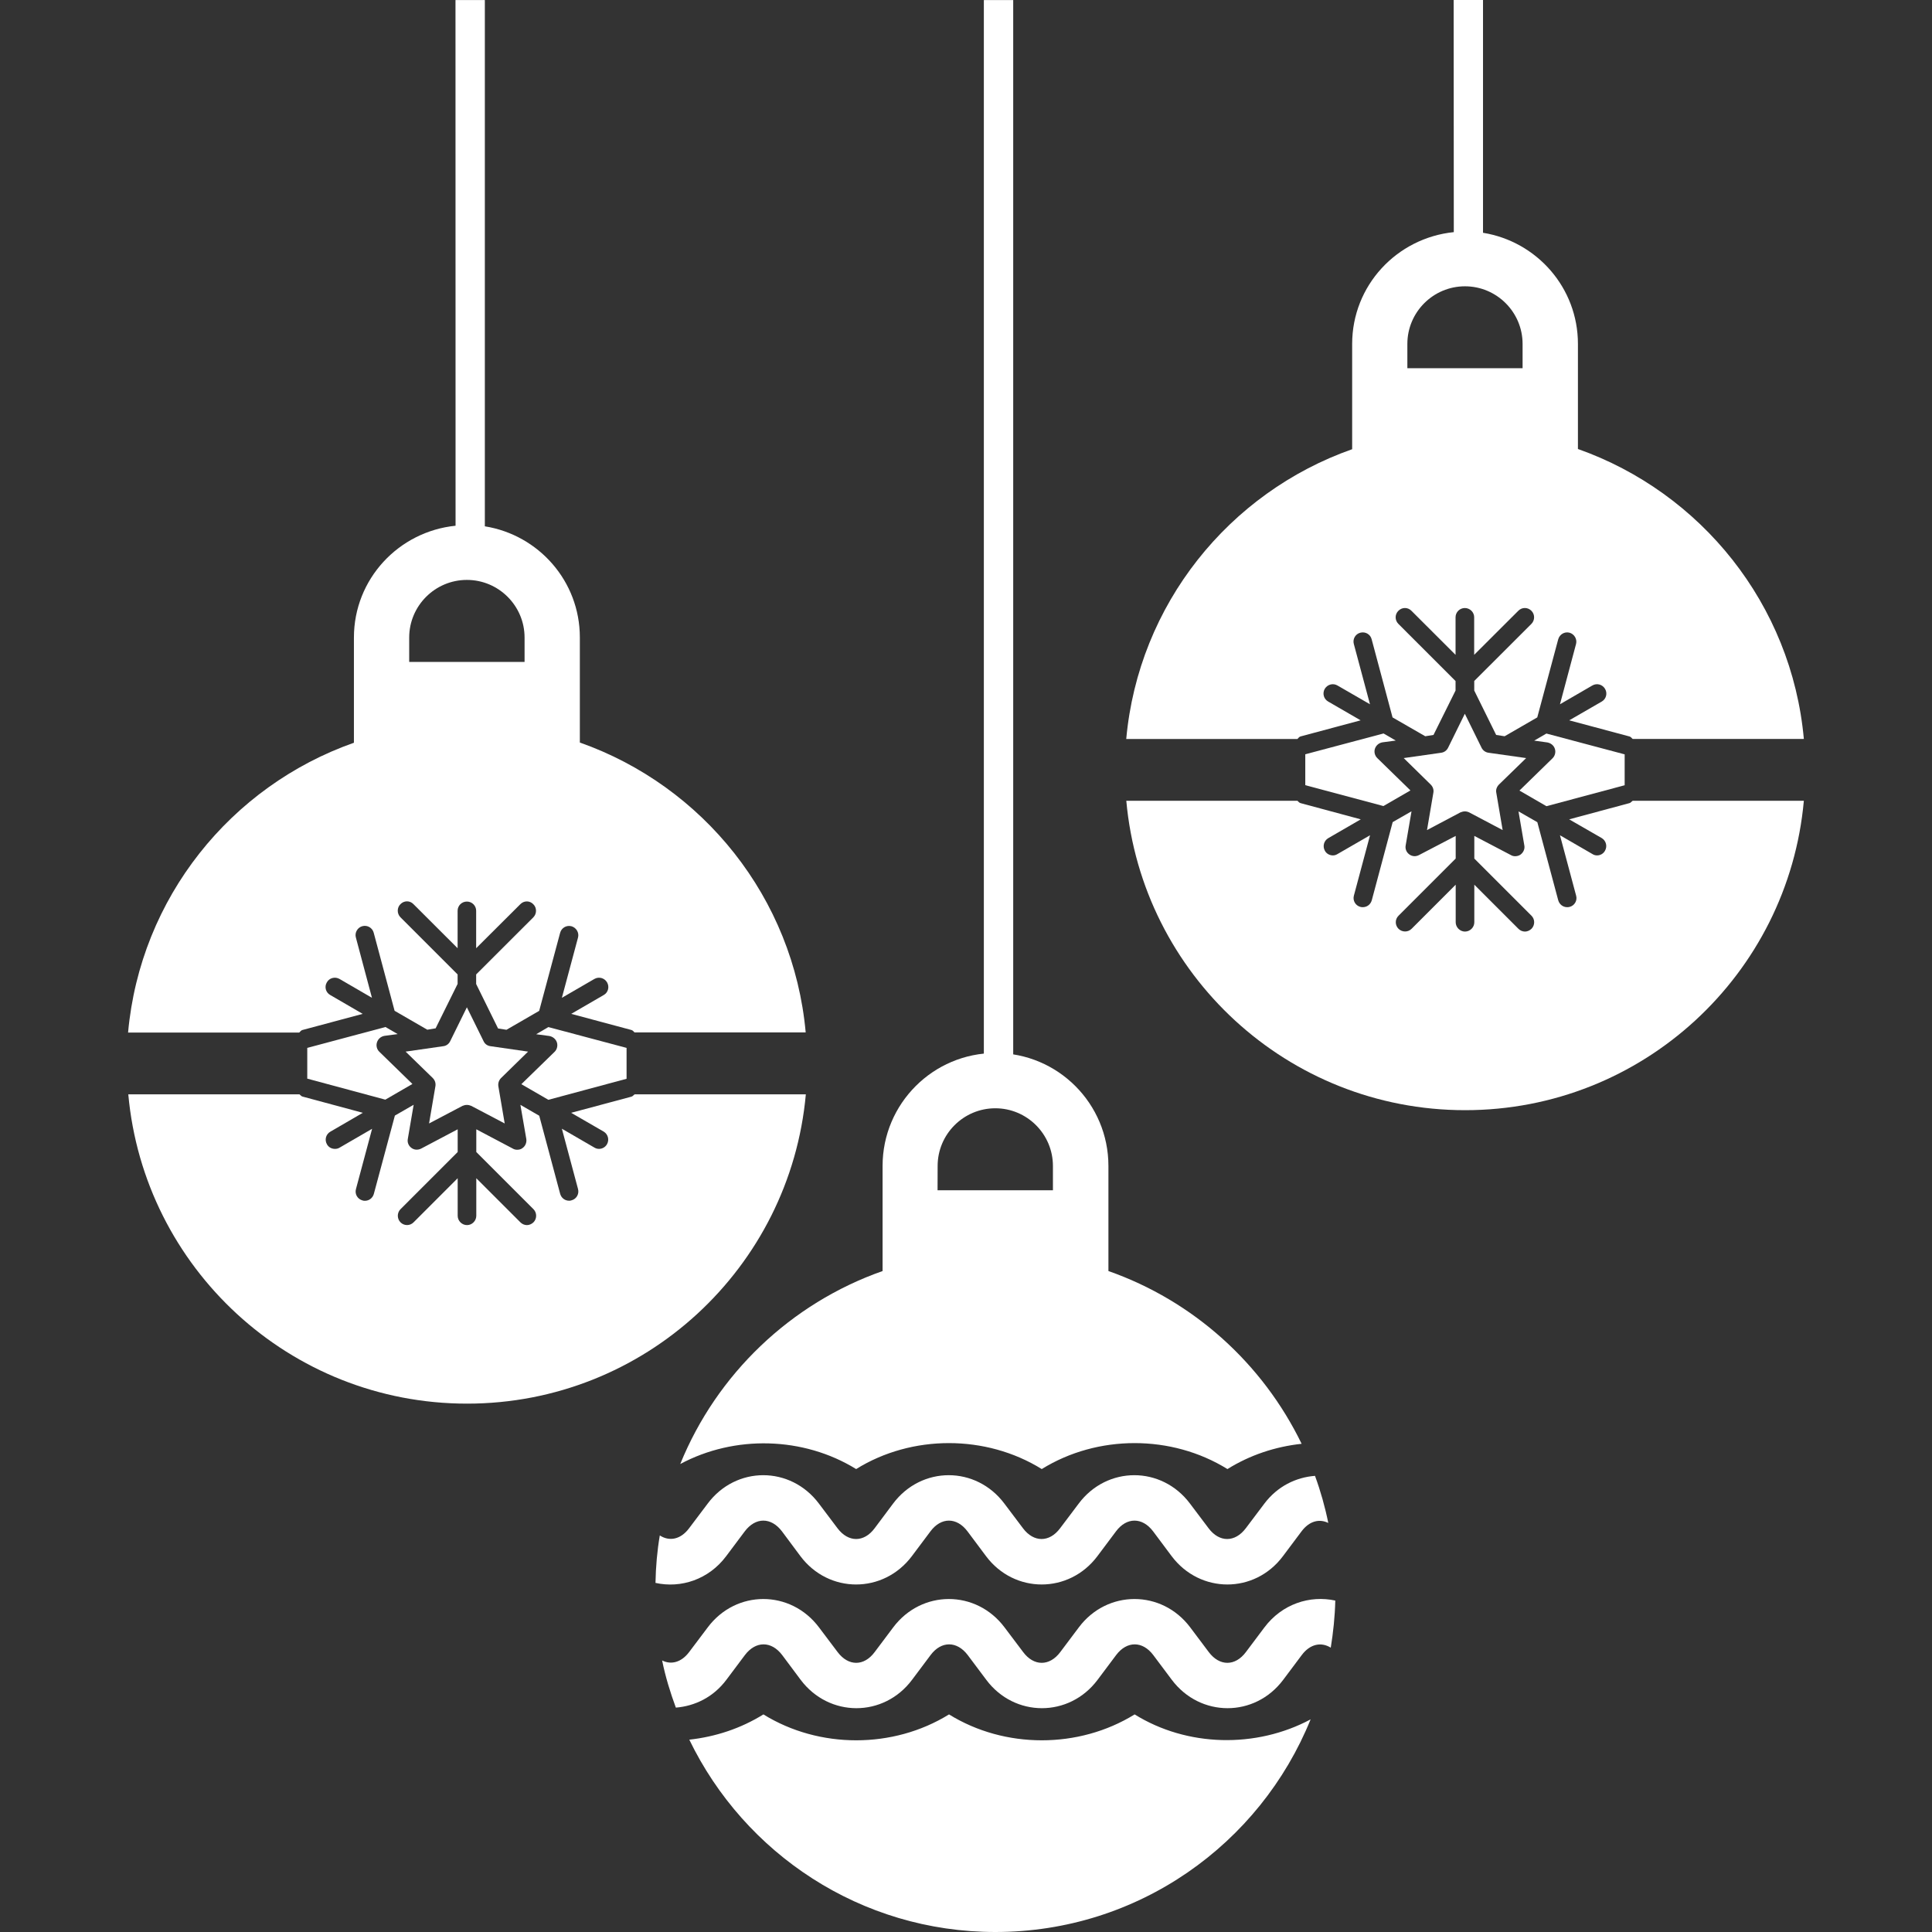 <?xml version="1.0" encoding="iso-8859-1"?>
<!-- Generator: Adobe Illustrator 16.0.0, SVG Export Plug-In . SVG Version: 6.00 Build 0)  -->
<!DOCTYPE svg PUBLIC "-//W3C//DTD SVG 1.1//EN" "http://www.w3.org/Graphics/SVG/1.1/DTD/svg11.dtd">
<svg version="1.1" id="Capa_1" xmlns="http://www.w3.org/2000/svg" xmlns:xlink="http://www.w3.org/1999/xlink" x="0px" y="0px"
	 width="26.459px" height="26.459px" viewBox="0 0 26.459 26.459" style="enable-background:new 0 0 26.459 26.459;"
	 xml:space="preserve">
<rect x="0" y="0" width="26.459" height="26.459" fill="#333333" stroke="none"/>
<g>
	<g>
		<g fill="#fff">
			<path d="M4.142,14.106l0.825-0.221l-0.444-0.258c-0.062-0.034-0.083-0.112-0.047-0.173c0.034-0.062,0.112-0.082,0.174-0.047
				l0.444,0.258l-0.22-0.825c-0.019-0.066,0.021-0.138,0.089-0.156c0.068-0.018,0.137,0.022,0.155,0.09l0.286,1.069l0.448,0.259
				l0.114-0.019l0.301-0.608v-0.13l-0.783-0.783c-0.049-0.05-0.049-0.131,0-0.179c0.05-0.052,0.13-0.052,0.179,0l0.604,0.603v-0.513
				c0-0.069,0.056-0.126,0.127-0.126s0.127,0.057,0.127,0.126v0.513l0.604-0.602c0.05-0.052,0.13-0.052,0.179,0
				c0.049,0.048,0.049,0.129,0,0.179l-0.783,0.782v0.131l0.3,0.609l0.115,0.018l0.448-0.259l0.287-1.069
				c0.018-0.067,0.086-0.108,0.155-0.09c0.067,0.019,0.108,0.089,0.09,0.155l-0.221,0.825l0.445-0.258
				c0.061-0.035,0.138-0.015,0.174,0.047c0.035,0.061,0.015,0.139-0.046,0.173l-0.445,0.258l0.825,0.221
				c0.019,0.005,0.029,0.022,0.042,0.033h2.344c-0.167-1.845-1.408-3.375-3.093-3.97v-1.44c0-0.769-0.564-1.403-1.301-1.521
				L6.64,0.001H6.238L6.239,7.2c-0.78,0.079-1.392,0.731-1.392,1.531v1.441c-1.685,0.593-2.926,2.124-3.093,3.969h2.344
				C4.113,14.128,4.122,14.111,4.142,14.106z M5.604,8.731c0-0.434,0.354-0.789,0.79-0.789s0.79,0.355,0.79,0.789v0.334H5.604V8.731
				z"/>
			<path d="M7.232,14.402l-0.513-0.074c-0.042-0.005-0.078-0.029-0.096-0.068l-0.229-0.465L6.165,14.26
				c-0.019,0.039-0.055,0.064-0.096,0.068l-0.514,0.074l0.372,0.362c0.03,0.03,0.043,0.071,0.036,0.112l-0.087,0.51l0.458-0.241
				c0.019-0.008,0.039-0.013,0.06-0.013s0.041,0.005,0.06,0.013l0.458,0.241l-0.087-0.51c-0.006-0.041,0.007-0.082,0.037-0.112
				L7.232,14.402z"/>
			<path d="M8.581,14.774v-0.423l-1.071-0.285l-0.167,0.098l0.18,0.024c0.048,0.009,0.088,0.041,0.104,0.088
				c0.014,0.045,0.002,0.097-0.033,0.13L7.14,14.848l0.37,0.214L8.581,14.774z"/>
			<path d="M5.446,14.162l-0.167-0.097l-1.071,0.286v0.421l1.069,0.288l0.371-0.215l-0.453-0.441
				c-0.035-0.033-0.047-0.086-0.032-0.13c0.015-0.047,0.055-0.08,0.103-0.088L5.446,14.162z"/>
			<path d="M8.647,15.019L7.822,15.24l0.445,0.257c0.06,0.036,0.081,0.113,0.045,0.175c-0.024,0.04-0.065,0.062-0.109,0.062
				c-0.022,0-0.043-0.006-0.063-0.018l-0.445-0.258l0.221,0.825c0.019,0.069-0.022,0.139-0.09,0.156
				c-0.011,0.004-0.021,0.005-0.032,0.005c-0.057,0-0.107-0.037-0.123-0.096L7.385,15.28l-0.258-0.149l0.081,0.468
				c0.007,0.047-0.012,0.096-0.052,0.124c-0.021,0.017-0.047,0.023-0.074,0.023c-0.021,0-0.041-0.005-0.059-0.016l-0.5-0.264v0.311
				l0.783,0.783c0.049,0.049,0.049,0.131,0,0.18c-0.025,0.024-0.058,0.038-0.09,0.038c-0.033,0-0.065-0.014-0.089-0.038
				l-0.604-0.604v0.514c0,0.069-0.057,0.128-0.127,0.128S6.268,16.72,6.268,16.65v-0.514L5.664,16.74c-0.049,0.05-0.13,0.05-0.179,0
				c-0.049-0.049-0.049-0.131,0-0.18l0.783-0.783v-0.311l-0.5,0.264c-0.044,0.022-0.095,0.02-0.133-0.009
				c-0.04-0.029-0.059-0.076-0.05-0.123l0.08-0.468l-0.257,0.148L5.12,16.35c-0.016,0.058-0.066,0.095-0.123,0.095
				c-0.011,0-0.022-0.001-0.033-0.005c-0.068-0.019-0.108-0.087-0.089-0.156l0.221-0.825l-0.445,0.258
				c-0.021,0.013-0.042,0.017-0.064,0.017c-0.044,0-0.086-0.021-0.109-0.062c-0.036-0.062-0.015-0.139,0.047-0.174l0.444-0.258
				l-0.825-0.222c-0.019-0.004-0.028-0.021-0.043-0.031H1.757c0.215,2.375,2.209,4.236,4.639,4.236c2.431,0,4.425-1.861,4.64-4.236
				H8.692C8.675,14.998,8.665,15.015,8.647,15.019z"/>
		</g>
		<g fill="#fff">
			<g>
				<path d="M15.539,23.479c-0.765,0.473-1.779,0.473-2.542,0c-0.764,0.473-1.778,0.473-2.542,0
					c-0.309,0.192-0.654,0.306-1.015,0.346c0.755,1.559,2.346,2.634,4.192,2.634c1.955,0,3.625-1.204,4.317-2.912
					C17.203,23.946,16.258,23.926,15.539,23.479z"/>
				<path d="M11.725,20.119c0.763-0.474,1.778-0.474,2.542,0c0.765-0.474,1.778-0.474,2.543,0c0.309-0.192,0.654-0.307,1.016-0.346
					c-0.534-1.1-1.482-1.957-2.646-2.366v-1.439c0-0.854-0.691-1.547-1.546-1.547c-0.854,0-1.547,0.693-1.547,1.547v1.439
					c-1.259,0.443-2.271,1.412-2.771,2.643C10.06,19.651,11.002,19.673,11.725,20.119z M12.841,15.968c0-0.436,0.355-0.79,0.79-0.79
					c0.434,0,0.789,0.354,0.789,0.79v0.333h-1.58L12.841,15.968L12.841,15.968z"/>
				<path d="M9.945,21.312l0.254-0.339c0.148-0.197,0.361-0.197,0.51-0.001l0.253,0.34c0.388,0.517,1.137,0.517,1.526,0l0.254-0.339
					c0.146-0.197,0.36-0.197,0.508-0.001l0.254,0.34c0.387,0.517,1.137,0.517,1.525,0l0.254-0.339
					c0.146-0.197,0.361-0.197,0.509-0.001l0.254,0.34c0.389,0.517,1.138,0.517,1.524,0l0.254-0.339
					c0.106-0.142,0.243-0.177,0.367-0.116c-0.045-0.222-0.106-0.438-0.182-0.645c-0.261,0.02-0.515,0.143-0.694,0.381l-0.254,0.337
					c-0.148,0.196-0.362,0.196-0.509,0l-0.254-0.337c-0.389-0.52-1.138-0.52-1.526,0l-0.254,0.337c-0.146,0.196-0.361,0.196-0.508,0
					l-0.254-0.337c-0.389-0.52-1.137-0.52-1.526,0l-0.252,0.337c-0.146,0.196-0.36,0.196-0.508,0l-0.254-0.337
					c-0.389-0.52-1.137-0.52-1.525,0l-0.254,0.337c-0.114,0.153-0.269,0.184-0.401,0.098C9,21.24,8.981,21.458,8.977,21.678
					C9.323,21.755,9.705,21.633,9.945,21.312z"/>
				<path d="M17.316,22.288l-0.253,0.337c-0.147,0.197-0.361,0.197-0.509,0l-0.253-0.337c-0.389-0.519-1.139-0.519-1.527,0
					l-0.253,0.337c-0.147,0.197-0.362,0.197-0.509,0l-0.254-0.337c-0.389-0.519-1.137-0.519-1.526,0l-0.253,0.337
					c-0.146,0.197-0.36,0.197-0.508,0l-0.254-0.337c-0.389-0.519-1.137-0.519-1.525,0l-0.254,0.337
					c-0.106,0.141-0.246,0.178-0.37,0.115c0.045,0.223,0.111,0.437,0.188,0.646c0.261-0.021,0.514-0.143,0.692-0.381l0.254-0.339
					c0.148-0.195,0.362-0.195,0.51,0l0.253,0.339c0.389,0.518,1.138,0.519,1.526,0l0.254-0.339c0.146-0.195,0.36-0.195,0.508,0
					l0.254,0.339c0.387,0.518,1.137,0.519,1.525,0l0.254-0.339c0.147-0.195,0.361-0.195,0.508,0l0.254,0.339
					c0.389,0.518,1.138,0.519,1.526,0l0.254-0.339c0.113-0.151,0.265-0.183,0.397-0.101c0.034-0.21,0.057-0.425,0.062-0.645
					C17.938,21.844,17.558,21.966,17.316,22.288z"/>
			</g>
			<g>
				<rect x="13.474" y="0.001" width="0.402" height="14.789"/>
			</g>
		</g>
		<g fill="#fff">
			<path d="M17.81,10.086l0.824-0.221L18.19,9.608c-0.062-0.035-0.082-0.112-0.048-0.173c0.037-0.062,0.114-0.083,0.175-0.047
				l0.445,0.257l-0.221-0.825c-0.019-0.067,0.021-0.138,0.089-0.155c0.069-0.018,0.138,0.022,0.155,0.09l0.286,1.07l0.448,0.258
				l0.113-0.018l0.302-0.608v-0.13l-0.783-0.783c-0.05-0.05-0.05-0.13,0-0.179c0.05-0.051,0.13-0.051,0.179,0l0.604,0.603V8.453
				c0-0.069,0.057-0.126,0.127-0.126s0.128,0.057,0.128,0.126v0.515l0.604-0.603c0.05-0.051,0.13-0.051,0.18,0
				c0.049,0.049,0.049,0.129,0,0.179L20.19,9.326v0.131l0.3,0.608l0.116,0.018l0.447-0.258l0.287-1.07
				c0.019-0.067,0.086-0.108,0.155-0.09c0.066,0.019,0.107,0.088,0.089,0.155l-0.22,0.825l0.443-0.257
				c0.062-0.036,0.139-0.015,0.175,0.047c0.035,0.061,0.015,0.138-0.046,0.173l-0.445,0.257l0.825,0.221
				c0.021,0.005,0.028,0.022,0.044,0.034h2.344c-0.167-1.845-1.409-3.375-3.094-3.971V4.71c0-0.769-0.563-1.403-1.3-1.522V0h-0.402
				l0.002,3.179c-0.781,0.08-1.392,0.731-1.392,1.532v1.441c-1.685,0.593-2.927,2.125-3.094,3.969h2.344
				C17.782,10.108,17.791,10.091,17.81,10.086z M19.274,4.71c0-0.435,0.354-0.789,0.789-0.789c0.435,0,0.789,0.354,0.789,0.789
				v0.333h-1.578V4.71z"/>
			<path d="M20.901,10.382l-0.515-0.073c-0.04-0.005-0.077-0.03-0.096-0.069l-0.229-0.465l-0.229,0.465
				c-0.019,0.039-0.055,0.064-0.095,0.069l-0.513,0.073l0.37,0.363c0.03,0.03,0.044,0.071,0.036,0.112l-0.087,0.511l0.457-0.242
				c0.02-0.008,0.041-0.014,0.061-0.014s0.041,0.005,0.06,0.014l0.458,0.242l-0.087-0.511c-0.009-0.042,0.007-0.082,0.036-0.112
				L20.901,10.382z"/>
			<path d="M22.25,10.754v-0.423l-1.072-0.285l-0.167,0.097l0.181,0.025c0.047,0.009,0.088,0.041,0.102,0.087
				c0.015,0.045,0.002,0.097-0.032,0.13l-0.453,0.442l0.37,0.214L22.25,10.754z"/>
			<path d="M19.115,10.142l-0.167-0.097l-1.072,0.285v0.423l1.07,0.286l0.37-0.214l-0.453-0.442
				c-0.035-0.033-0.048-0.085-0.033-0.13c0.016-0.047,0.056-0.079,0.104-0.087L19.115,10.142z"/>
			<path d="M22.315,10.999l-0.825,0.222l0.445,0.256c0.061,0.036,0.081,0.114,0.045,0.175c-0.022,0.04-0.065,0.063-0.108,0.063
				c-0.022,0-0.045-0.006-0.064-0.019l-0.444-0.257l0.221,0.826c0.02,0.067-0.021,0.138-0.089,0.155
				c-0.012,0.003-0.021,0.004-0.033,0.004c-0.056,0-0.106-0.036-0.123-0.095l-0.286-1.069l-0.258-0.148l0.08,0.467
				c0.009,0.046-0.012,0.094-0.051,0.124c-0.022,0.016-0.049,0.023-0.075,0.023c-0.021,0-0.041-0.005-0.059-0.016l-0.5-0.262v0.31
				l0.783,0.783c0.049,0.049,0.049,0.129,0,0.179c-0.025,0.024-0.058,0.038-0.089,0.038c-0.034,0-0.066-0.014-0.09-0.038
				l-0.604-0.604v0.515c0,0.068-0.057,0.127-0.128,0.127c-0.069,0-0.127-0.059-0.127-0.127v-0.515l-0.604,0.604
				c-0.049,0.049-0.129,0.049-0.179,0c-0.05-0.05-0.05-0.13,0-0.179l0.783-0.783v-0.31l-0.502,0.262
				c-0.043,0.023-0.094,0.02-0.132-0.008c-0.041-0.029-0.06-0.077-0.051-0.124l0.08-0.467l-0.258,0.148l-0.286,1.07
				c-0.017,0.059-0.066,0.095-0.124,0.095c-0.011,0-0.021-0.001-0.032-0.004c-0.068-0.018-0.108-0.087-0.089-0.155l0.221-0.826
				l-0.445,0.257c-0.021,0.013-0.042,0.019-0.063,0.019c-0.045,0-0.088-0.023-0.11-0.063c-0.035-0.062-0.014-0.139,0.047-0.174
				l0.444-0.257l-0.824-0.222c-0.019-0.004-0.029-0.021-0.043-0.032h-2.344c0.215,2.375,2.209,4.237,4.64,4.237
				s4.425-1.861,4.639-4.237h-2.344C22.343,10.978,22.333,10.995,22.315,10.999z"/>
		</g>
	</g>
</g>
<g>
</g>
<g>
</g>
<g>
</g>
<g>
</g>
<g>
</g>
<g>
</g>
<g>
</g>
<g>
</g>
<g>
</g>
<g>
</g>
<g>
</g>
<g>
</g>
<g>
</g>
<g>
</g>
<g>
</g>
</svg>
